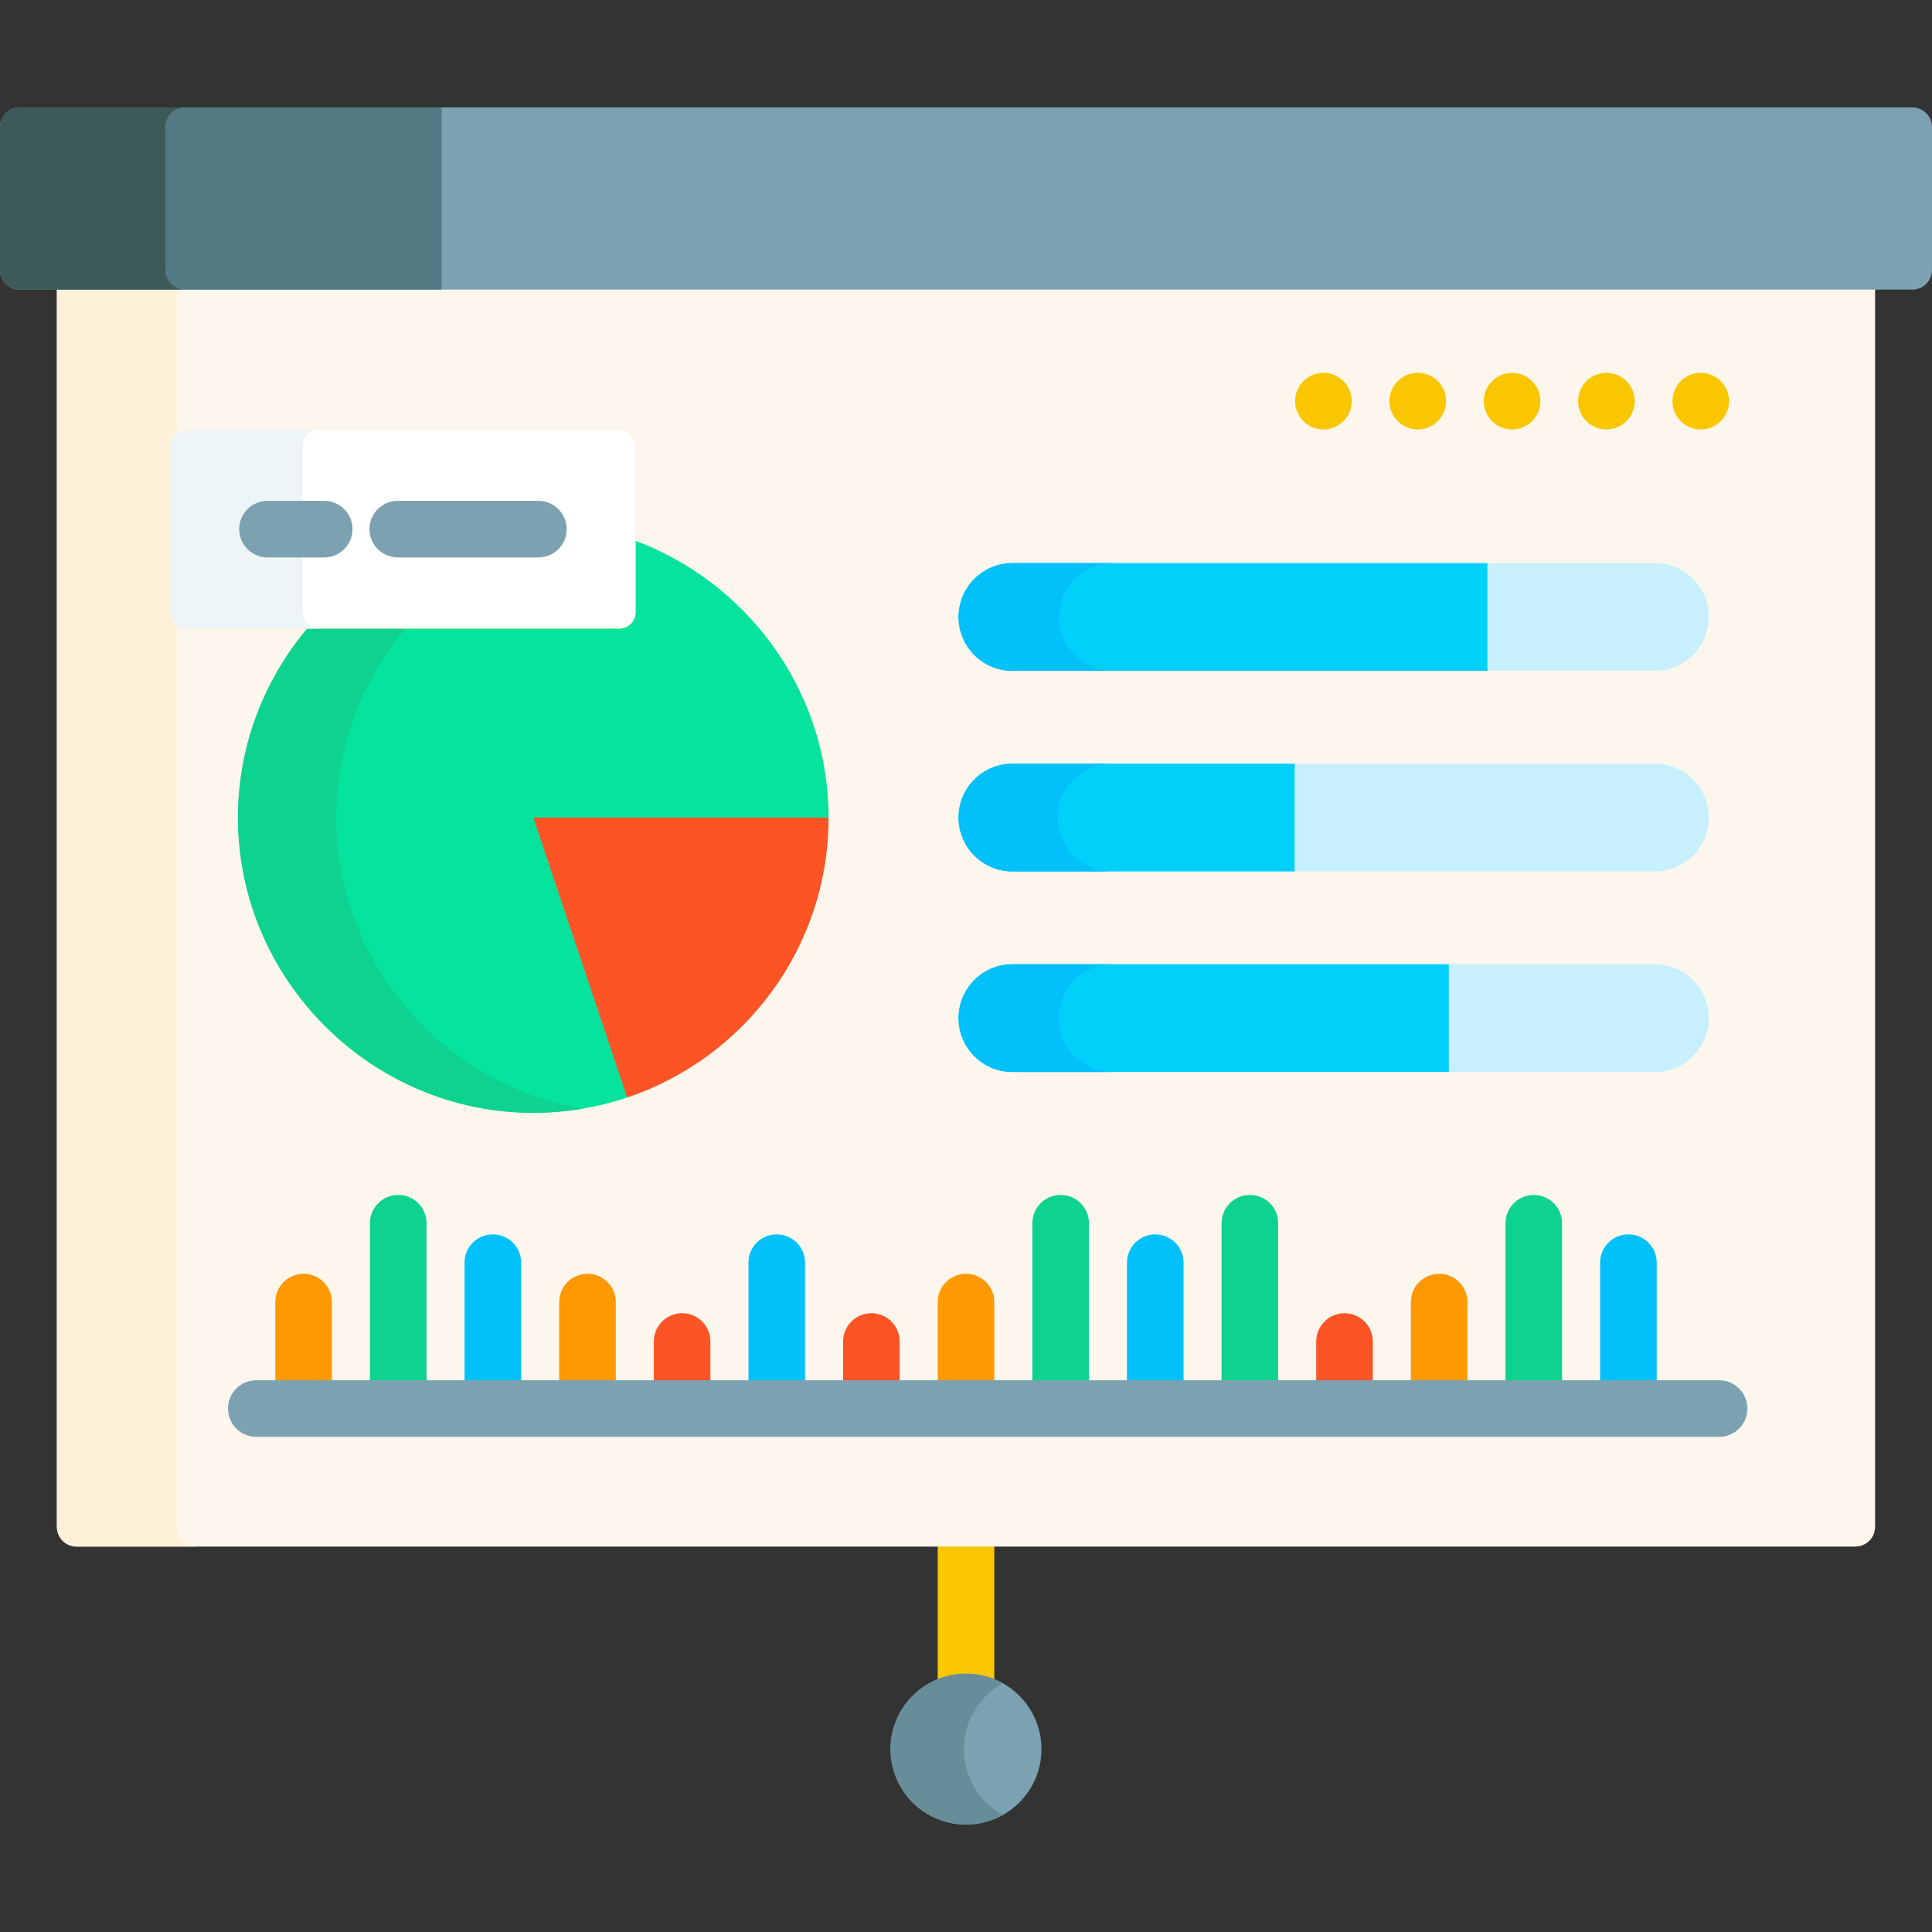 <svg id="Capa_1" enable-background="new 0 0 512 512" height="512" viewBox="0 0 512 512" width="512" xmlns="http://www.w3.org/2000/svg"><rect x="0" y="0" width="512" height="512" fill="#333333" stroke="none"/><g><path d="m248.5 446.085c2.303-.994 4.837-1.549 7.5-1.549s5.197.556 7.5 1.549v-37.233h-15z" fill="#fac600"/><g><path d="m15.079 75.751v328.877c0 2.885 2.339 5.225 5.224 5.225h471.392c2.885 0 5.224-2.339 5.224-5.225v-328.877z" fill="#fdf6ec"/><g><path d="m46.873 404.628v-328.907h-31.794v328.907c0 2.885 2.339 5.225 5.224 5.225h31.794c-2.885-.001-5.224-2.34-5.224-5.225z" fill="#fef1da"/></g><g><path d="m438.589 284.086h-170.285c-7.882 0-14.272-6.39-14.272-14.272 0-7.882 6.39-14.272 14.272-14.272h170.285c7.882 0 14.272 6.39 14.272 14.272 0 7.882-6.39 14.272-14.272 14.272z" fill="#c8effe"/></g><g><g><path d="m506.776 28.464h-501.552c-2.885 0-5.224 2.339-5.224 5.225v37.838c0 2.885 2.339 5.224 5.224 5.224h501.551c2.885 0 5.224-2.339 5.224-5.224v-37.838c.001-2.886-2.338-5.225-5.223-5.225z" fill="#7ca1b1"/></g></g><g><path d="m117.029 28.464h-111.805c-2.885 0-5.224 2.339-5.224 5.225v37.838c0 2.885 2.339 5.224 5.224 5.224h111.804v-48.287z" fill="#537983"/></g><g><path d="m43.783 71.527v-37.838c0-2.885 2.339-5.224 5.224-5.224h-43.783c-2.885-.001-5.224 2.338-5.224 5.224v37.838c0 2.885 2.339 5.224 5.224 5.224h43.783c-2.885 0-5.224-2.339-5.224-5.224z" fill="#3e5959"/></g><g><g><path d="m214.362 215.661h-74.424l22.548 67.269 3.71 7.925c31.021-10.394 53.384-39.673 53.384-74.193z" fill="#fd5426"/><path d="m219.581 216.661c0-33.79-21.892-62.856-52.146-73.705v19.32c0 1.816-1.479 3.295-3.295 3.295h-81.857c-11.933 13.752-19.207 31.633-19.207 51.09 0 42.928 35.324 78.252 78.252 78.252 8.454 0 16.853-1.37 24.869-4.057l-24.869-74.195z" fill="#05e39c"/><path d="m89.111 216.661c0-19.459 7.267-37.343 19.203-51.09h-26.031c-11.933 13.752-19.207 31.633-19.207 51.09 0 42.928 35.324 78.252 78.252 78.252 4.39 0 8.763-.378 13.076-1.109-36.85-6.251-65.293-38.627-65.293-77.143z" fill="#0ed290"/></g><g><g><path d="m438.589 177.781h-170.285c-7.882 0-14.272-6.39-14.272-14.272 0-7.882 6.39-14.272 14.272-14.272h170.285c7.882 0 14.272 6.39 14.272 14.272 0 7.882-6.39 14.272-14.272 14.272z" fill="#c8effe"/></g><g><path d="m394.169 177.781v-28.545h-125.865c-7.882 0-14.272 6.39-14.272 14.272 0 7.882 6.39 14.272 14.272 14.272h125.865z" fill="#01d0fb"/></g><g><path d="m280.691 163.509c0-7.882 6.39-14.273 14.272-14.273h-26.659c-7.883 0-14.272 6.39-14.272 14.272 0 7.882 6.39 14.272 14.272 14.272h26.659c-7.882.001-14.272-6.389-14.272-14.271z" fill="#01c0fa"/></g><g><path d="m438.589 230.934h-170.285c-7.882 0-14.272-6.39-14.272-14.272 0-7.882 6.39-14.272 14.272-14.272h170.285c7.882 0 14.272 6.39 14.272 14.272 0 7.882-6.39 14.272-14.272 14.272z" fill="#c8effe"/></g><g><path d="m268.304 202.389c-7.882 0-14.272 6.39-14.272 14.272s6.39 14.272 14.272 14.272h74.779v-28.545h-74.779z" fill="#01d0fb"/></g><g><path d="m280.268 216.661c0-7.882 6.39-14.272 14.272-14.272h-26.237c-7.883 0-14.272 6.39-14.272 14.272s6.39 14.272 14.272 14.272h26.237c-7.882.001-14.272-6.389-14.272-14.272z" fill="#01c0fa"/></g><g><path d="m268.304 255.541c-7.882 0-14.272 6.39-14.272 14.272s6.39 14.272 14.272 14.272h115.648v-28.545h-115.648z" fill="#01d0fb"/></g><g><path d="m280.606 269.814c0-7.882 6.39-14.272 14.272-14.272h-26.575c-7.883 0-14.272 6.39-14.272 14.272s6.39 14.272 14.272 14.272h26.575c-7.882 0-14.272-6.39-14.272-14.272z" fill="#01c0fa"/></g></g></g></g><g><circle cx="256" cy="463.536" fill="#7ca1b1" r="20"/></g><g><path d="m255.437 463.536c0-7.516 4.152-14.057 10.282-17.474-2.879-1.604-6.189-2.526-9.718-2.526-11.046 0-20 8.954-20 20s8.954 20 20 20c3.529 0 6.84-.922 9.718-2.526-6.131-3.418-10.282-9.958-10.282-17.474z" fill="#678d98"/></g><g><g><path d="m164.14 166.571h-114.709c-2.372 0-4.295-1.923-4.295-4.295v-44.102c0-2.372 1.923-4.295 4.295-4.295h114.709c2.372 0 4.295 1.923 4.295 4.295v44.102c0 2.372-1.923 4.295-4.295 4.295z" fill="#fedf30"/></g><g><path d="m164.14 166.571h-114.709c-2.372 0-4.295-1.923-4.295-4.295v-44.102c0-2.372 1.923-4.295 4.295-4.295h114.709c2.372 0 4.295 1.923 4.295 4.295v44.102c0 2.372-1.923 4.295-4.295 4.295z" fill="#fff"/></g><g><path d="m80.162 162.276v-44.102c0-2.372 1.923-4.295 4.295-4.295h-35.026c-2.372 0-4.295 1.923-4.295 4.295v44.102c0 2.372 1.923 4.295 4.295 4.295h35.026c-2.372 0-4.295-1.923-4.295-4.295z" fill="#eef5f6"/></g><g><g><path d="m85.916 147.724h-15.025c-4.143 0-7.5-3.357-7.5-7.5s3.357-7.5 7.5-7.5h15.025c4.143 0 7.5 3.357 7.5 7.5s-3.357 7.5-7.5 7.5z" fill="#7ca1b1"/></g><g><path d="m142.68 147.724h-37.263c-4.143 0-7.5-3.357-7.5-7.5s3.357-7.5 7.5-7.5h37.263c4.143 0 7.5 3.357 7.5 7.5s-3.358 7.5-7.5 7.5z" fill="#7ca1b1"/></g></g></g><g><g fill="#fac600"><circle cx="350.718" cy="106.309" r="7.5"/><circle cx="375.718" cy="106.309" r="7.5"/><circle cx="400.718" cy="106.309" r="7.5"/><circle cx="425.718" cy="106.309" r="7.5"/><circle cx="450.718" cy="106.309" r="7.5"/></g><g><path d="m313.655 366.781v-32.161c0-4.143-3.357-7.5-7.5-7.5s-7.5 3.357-7.5 7.5v32.161z" fill="#01c0fa"/><path d="m263.5 366.781v-21.713c0-4.143-3.357-7.5-7.5-7.5s-7.5 3.357-7.5 7.5v21.713z" fill="#fe9901"/><path d="m363.811 366.781v-11.264c0-4.143-3.357-7.5-7.5-7.5s-7.5 3.357-7.5 7.5v11.264z" fill="#fd5426"/><path d="m288.577 366.781v-42.61c0-4.143-3.357-7.5-7.5-7.5s-7.5 3.357-7.5 7.5v42.61z" fill="#0ed290"/><path d="m439.043 366.781v-32.161c0-4.143-3.357-7.5-7.5-7.5s-7.5 3.357-7.5 7.5v32.161z" fill="#01c0fa"/><path d="m388.888 366.781v-21.713c0-4.143-3.357-7.5-7.5-7.5s-7.5 3.357-7.5 7.5v21.713z" fill="#fe9901"/><path d="m413.965 366.781v-42.61c0-4.143-3.357-7.5-7.5-7.5s-7.5 3.357-7.5 7.5v42.61z" fill="#0ed290"/><path d="m338.732 366.781v-42.61c0-4.143-3.357-7.5-7.5-7.5s-7.5 3.357-7.5 7.5v42.61z" fill="#0ed290"/><path d="m138.112 366.781v-32.161c0-4.143-3.357-7.5-7.5-7.5s-7.5 3.357-7.5 7.5v32.161z" fill="#01c0fa"/><path d="m87.957 366.781v-21.713c0-4.143-3.357-7.5-7.5-7.5s-7.5 3.357-7.5 7.5v21.713z" fill="#fe9901"/><path d="m113.035 366.781v-42.61c0-4.143-3.357-7.5-7.5-7.5s-7.5 3.357-7.5 7.5v42.61z" fill="#0ed290"/><path d="m188.268 366.781v-11.264c0-4.143-3.357-7.5-7.5-7.5s-7.5 3.357-7.5 7.5v11.264z" fill="#fd5426"/><path d="m213.345 366.781v-32.161c0-4.143-3.357-7.5-7.5-7.5s-7.5 3.357-7.5 7.5v32.161z" fill="#01c0fa"/><path d="m163.189 366.781v-21.713c0-4.143-3.357-7.5-7.5-7.5s-7.5 3.357-7.5 7.5v21.713z" fill="#fe9901"/><path d="m238.423 366.781v-11.264c0-4.143-3.357-7.5-7.5-7.5s-7.5 3.357-7.5 7.5v11.264z" fill="#fd5426"/></g></g><g><path d="m455.575 380.781h-387.657c-4.143 0-7.5-3.357-7.5-7.5s3.357-7.5 7.5-7.5h387.657c4.143 0 7.5 3.357 7.5 7.5s-3.357 7.5-7.5 7.5z" fill="#7ca1b1"/></g></g></svg>